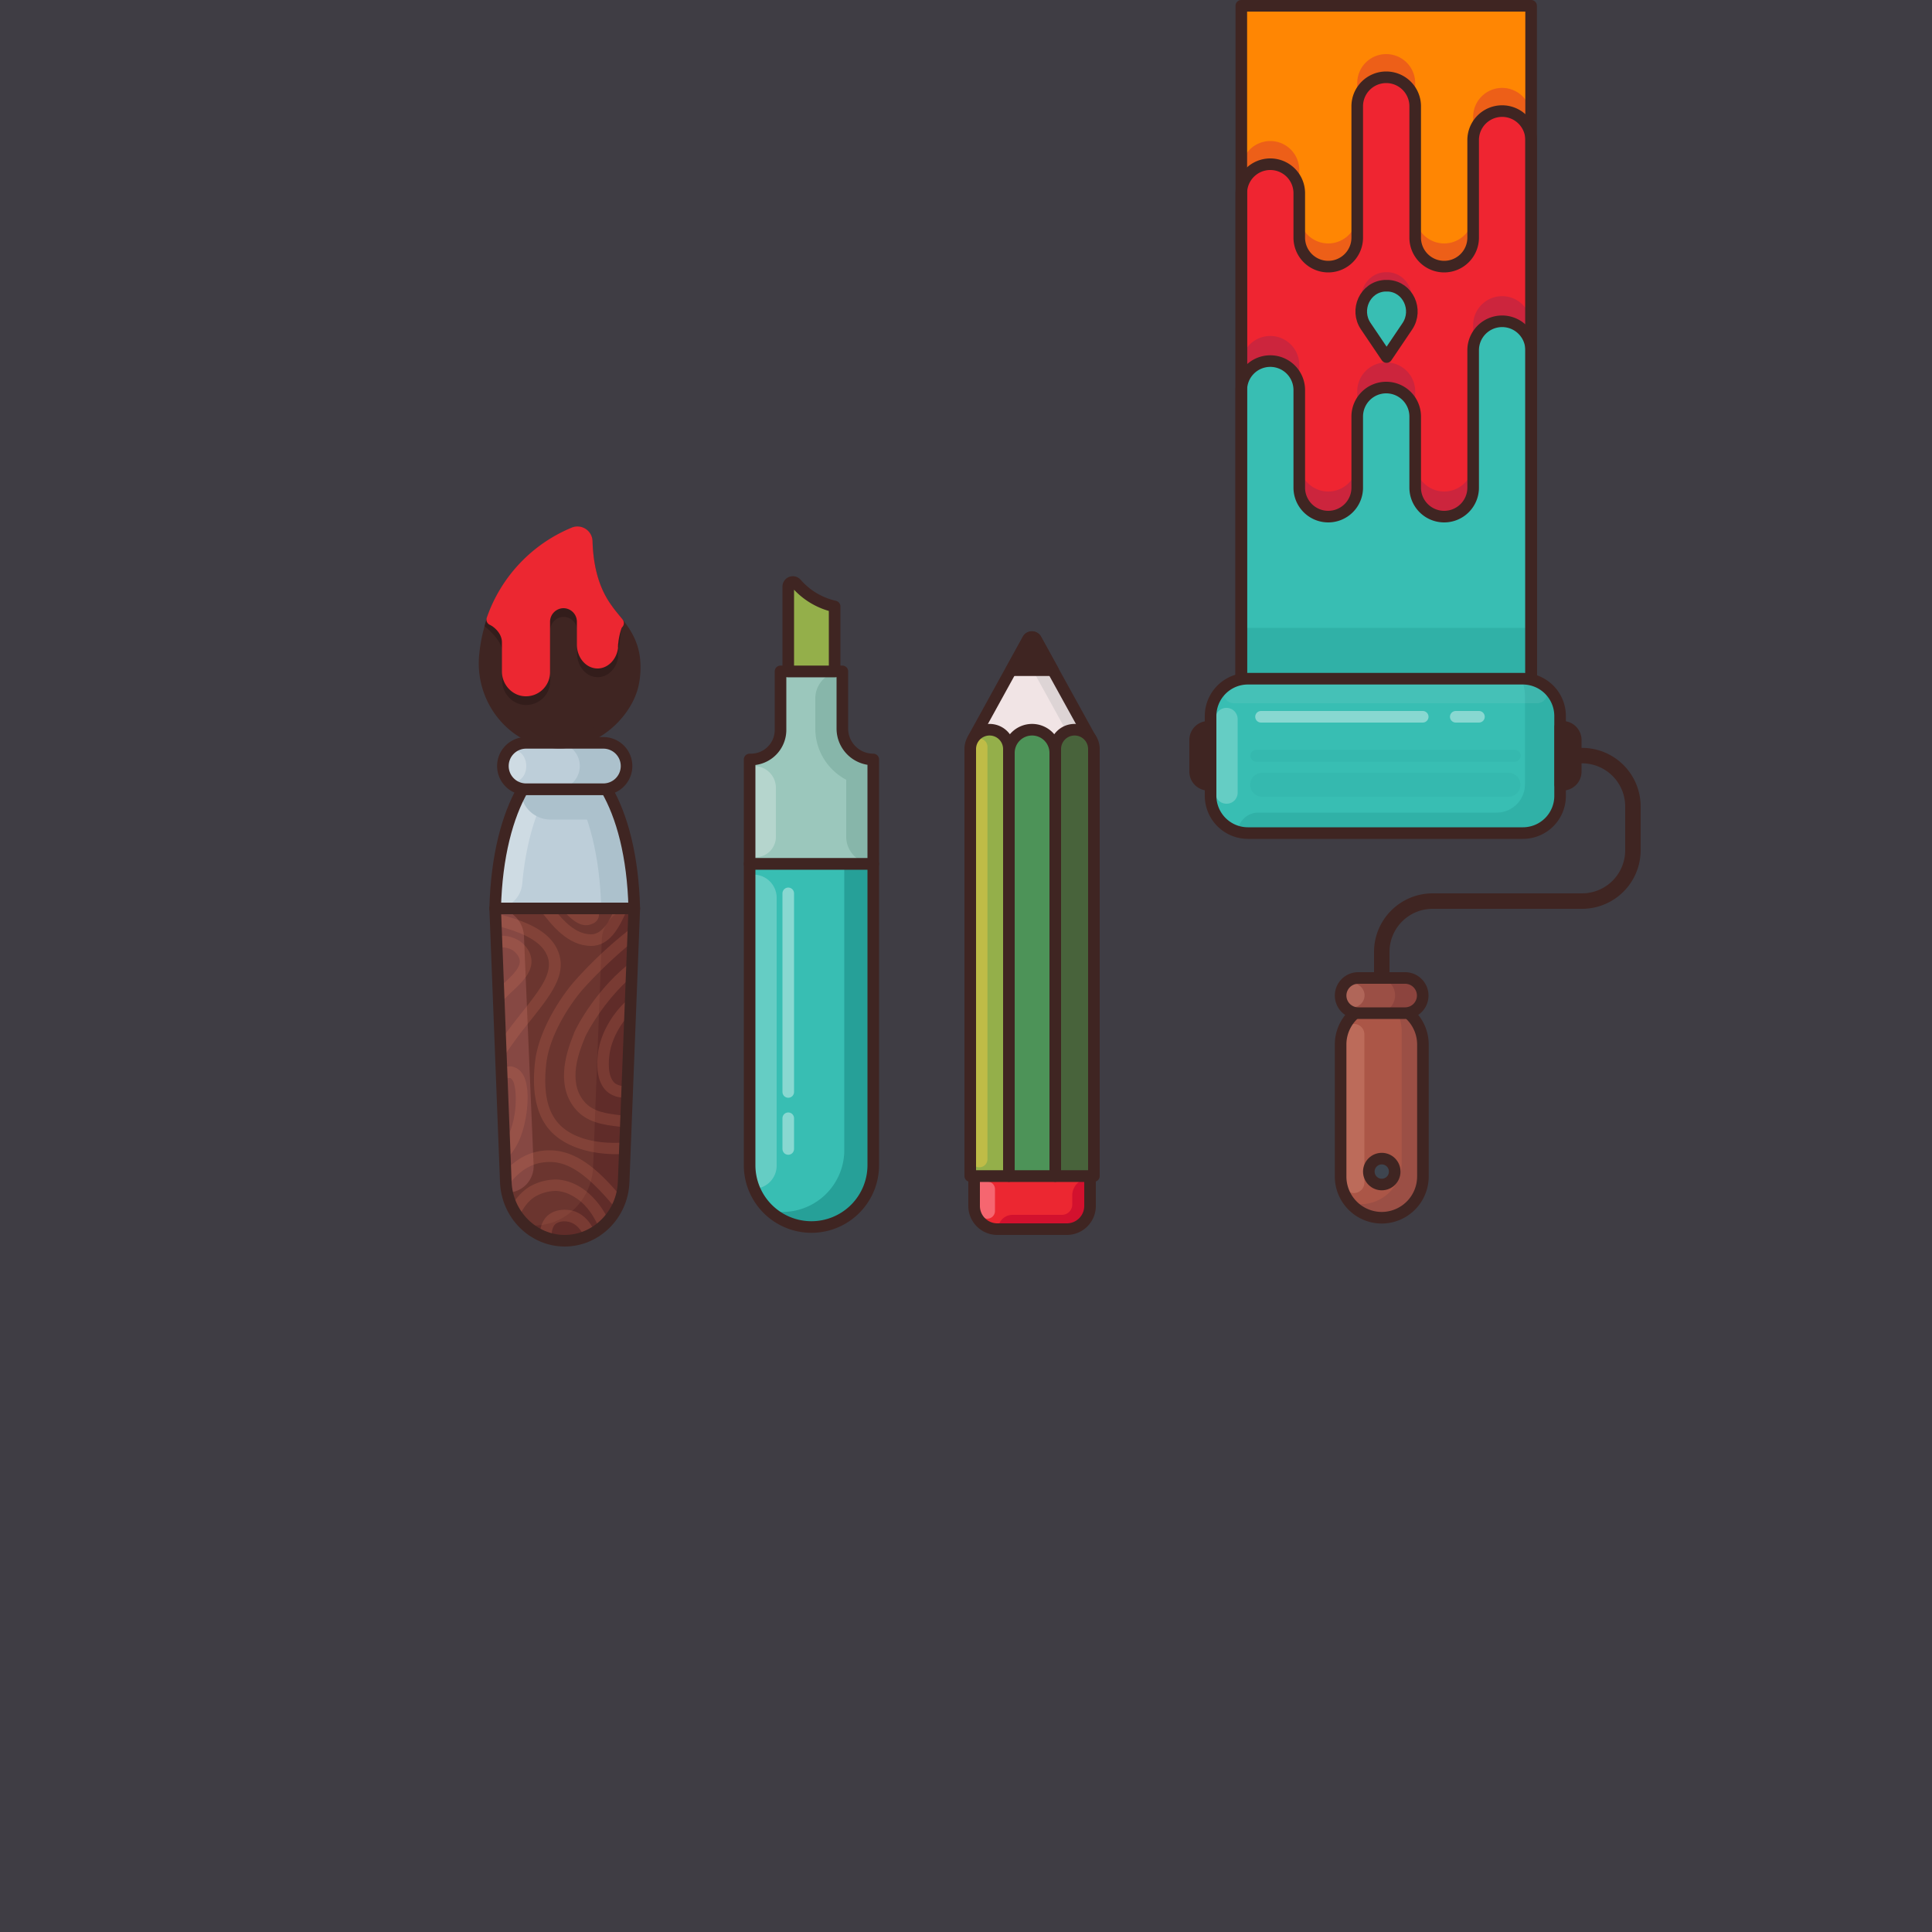 <svg id="Layer_1" data-name="Layer 1" xmlns="http://www.w3.org/2000/svg" viewBox="0 0 1000 1000"><defs><style>.cls-1{fill:#3f3d44;}.cls-2{fill:#eef2f4;}.cls-3{fill:#ff8603;}.cls-4{fill:#ed5f18;}.cls-5{fill:#ef2531;}.cls-6{fill:#cc253d;}.cls-10,.cls-18,.cls-41,.cls-42,.cls-7{fill:none;}.cls-10,.cls-7{stroke:#3f2522;}.cls-10,.cls-41,.cls-42,.cls-7{stroke-linecap:round;stroke-linejoin:round;}.cls-41,.cls-42,.cls-7{stroke-width:6px;}.cls-8{fill:#38beb3;}.cls-25,.cls-35,.cls-9{fill:#026060;}.cls-15,.cls-21,.cls-23,.cls-24,.cls-25,.cls-27,.cls-31,.cls-35,.cls-36,.cls-38,.cls-42,.cls-9{isolation:isolate;}.cls-9{opacity:0.14;}.cls-10{stroke-width:8px;}.cls-11{fill:#f1e4e5;}.cls-12{fill:#ddd4d5;}.cls-13{fill:#3f2522;}.cls-14{fill:#6b352f;}.cls-15{fill:#a35d58;opacity:0.48;}.cls-16{fill:#602c29;}.cls-17{opacity:0.2;}.cls-19{fill:#dd795b;}.cls-20{fill:#bdced9;}.cls-21,.cls-24{fill:#fff;}.cls-21{opacity:0.26;}.cls-22{fill:#acc1cc;}.cls-23{fill:#301b19;opacity:0.76;}.cls-24{opacity:0.23;}.cls-25{opacity:0.32;}.cls-26{fill:#9bc7bc;}.cls-27{fill:#72a596;opacity:0.47;}.cls-28{fill:#94af4a;}.cls-29{fill:#ec2731;}.cls-30{fill:#d3112e;}.cls-31{fill:#ffa4ad;opacity:0.51;}.cls-32{fill:#48633b;}.cls-33{fill:#bfbc47;}.cls-34{fill:#4d9358;}.cls-35{opacity:0.05;}.cls-36{fill:#92d3d1;opacity:0.15;}.cls-37{fill:#ab5647;}.cls-38{fill:#ffbba6;opacity:0.21;}.cls-39{fill:#9b4f45;}.cls-40{fill:#8c443e;}.cls-41{stroke:#ec2731;}.cls-42{stroke:#fff;opacity:0.4;}.cls-43{fill:#3e454f;}</style></defs><rect class="cls-1" width="1000" height="1000"/><path class="cls-2" d="M63.2,959.2c0,2.5-1.2,3.7-2.6,3.7a1.93,1.93,0,0,1-2.1-1.4,2.2,2.2,0,0,1-1.8.8,2.81,2.81,0,0,1,0-5.6,2.18,2.18,0,0,1,1.6.7v-.5h1.6v3.9c0,.8.3,1.4,1,1.4.9,0,1.7-.9,1.7-3a5.23,5.23,0,0,0-5.4-5.3,5.55,5.55,0,0,0-5.6,5.7,5.62,5.62,0,0,0,5.9,5.7,11.93,11.93,0,0,0,2.9-.4v.6a8.12,8.12,0,0,1-2.9.4,6.2,6.2,0,1,1-.3-12.4A5.59,5.59,0,0,1,63.2,959.2Zm-4.9.3a1.35,1.35,0,0,0-1.3-1.4,1.24,1.24,0,0,0-1.3,1.4,1.26,1.26,0,0,0,1.3,1.3C57.8,960.9,58.3,960.3,58.3,959.5Z"/><path class="cls-2" d="M69.4,955.1v2a2.24,2.24,0,0,0-2.6,2.4v4.3H64.9v-8.6h1.9v1.4A2.63,2.63,0,0,1,69.4,955.1Z"/><path class="cls-2" d="M74.6,962.3a2.64,2.64,0,0,0,2.2-1.1l1.5.9a4.35,4.35,0,0,1-3.8,1.9,4.41,4.41,0,0,1-4.7-4.5,4.36,4.36,0,0,1,4.5-4.5,4.31,4.31,0,0,1,4.3,4.5,2.2,2.2,0,0,1-.1.8H71.7A2.83,2.83,0,0,0,74.6,962.3Zm2.3-3.5a2.37,2.37,0,0,0-2.5-2.1,2.51,2.51,0,0,0-2.6,2.1Z"/><path class="cls-2" d="M88.9,955.2v8.6H87v-1.2a3.69,3.69,0,0,1-3,1.5,4.44,4.44,0,0,1-4.3-4.5,4.32,4.32,0,0,1,4.3-4.5,3.61,3.61,0,0,1,3,1.4v-1.2l1.9-.1Zm-1.8,4.3a2.7,2.7,0,1,0-2.7,2.7A2.57,2.57,0,0,0,87.1,959.5Z"/><path class="cls-2" d="M91.1,951.3H93v12.5H91.1Z"/><path class="cls-2" d="M102.9,955.2l-3.3,8.6H97.5l-3.3-8.6h2l2.4,6.5,2.4-6.5Z"/><path class="cls-2" d="M104.2,955.2h1.9v8.9c0,2.4-1.2,3.5-3.5,3.3v-1.8c1.1.1,1.7-.3,1.7-1.5l-.1-8.9Zm-.2-2.4a1.2,1.2,0,0,1,2.4,0,1.2,1.2,0,1,1-2.4,0Z"/><path class="cls-2" d="M116,955.2l-3.3,8.8c-.8,2.2-2.2,3.3-4.2,3.2v-1.7a2.08,2.08,0,0,0,2.3-1.7l.1-.2-3.6-8.4h2l2.6,6.2,2.2-6.2Z"/><path class="cls-2" d="M211.9,938.7a3.63,3.63,0,0,1-3.6,3.8h-3v-7.6h3A3.63,3.63,0,0,1,211.9,938.7Zm-1,0a2.72,2.72,0,0,0-2.6-2.9h-2v5.7h2A2.58,2.58,0,0,0,210.9,938.7Z"/><path class="cls-2" d="M219.5,940.8h-3.4l-.6,1.7h-1.1l2.8-7.6h1.1l2.8,7.6H220Zm-.3-.9-1.4-3.8-1.4,3.8Z"/><path class="cls-2" d="M226.4,939.4v3.1h-1v-3.1l-2.7-4.5h1.1l2.1,3.6,2.1-3.6h1.1Z"/><path class="cls-2" d="M239.5,934.9v7.6h-1V936l-1.6.5-.3-.9,2-.7Z"/><path class="cls-2" d="M248.2,940.3a2.42,2.42,0,0,1-2.6,2.4,2.5,2.5,0,0,1-2.5-1.6l.9-.5c.2.8.8,1.1,1.7,1.1a1.41,1.41,0,1,0,0-2.8h-2.2l.3-4H248v.9h-3.3l-.1,2h1.1A2.47,2.47,0,0,1,248.2,940.3Z"/><path class="cls-2" d="M58.9,938.7a3.63,3.63,0,0,1-3.6,3.8h-3v-7.6h3A3.63,3.63,0,0,1,58.9,938.7Zm-1,0a2.72,2.72,0,0,0-2.6-2.9h-2v5.7h2A2.58,2.58,0,0,0,57.9,938.7Z"/><path class="cls-2" d="M67,941.6v1H62.4V935h4.5v1H63.4v2.3h3.2v.9H63.4v2.4Z"/><path class="cls-2" d="M70,940.8l.9-.5a2,2,0,0,0,2,1.4c1.1,0,1.6-.5,1.6-1.2s-.7-1-1.8-1.4-2.4-.8-2.4-2.2a2.21,2.21,0,0,1,2.4-2.2,2.66,2.66,0,0,1,2.6,1.7l-.8.5a1.74,1.74,0,0,0-1.7-1.2c-.8,0-1.4.4-1.4,1.1s.5,1,1.6,1.3c1.3.4,2.6.8,2.6,2.3a2.33,2.33,0,0,1-2.6,2.2A2.85,2.85,0,0,1,70,940.8Z"/><path class="cls-2" d="M80,934.9v7.6H79v-7.6Z"/><path class="cls-2" d="M91.3,939.2a3.47,3.47,0,0,1-3.7,3.5,3.89,3.89,0,0,1-4-4,4,4,0,0,1,7.3-2.2l-.9.5a2.77,2.77,0,0,0-2.4-1.4,3,3,0,0,0,0,6,2.5,2.5,0,0,0,2.7-2H87.5v-.9h3.8Z"/><path class="cls-2" d="M100.6,934.9v7.6h-.8l-3.9-5.7v5.7h-1v-7.6h.8l3.9,5.7v-5.7Z"/><path class="cls-2" d="M109.1,941.6v1h-4.6V935H109v1h-3.5v2.3h3.2v.9h-3.2v2.4Z"/><path class="cls-2" d="M119.2,938.7a3.63,3.63,0,0,1-3.6,3.8h-3v-7.6h3A3.7,3.7,0,0,1,119.2,938.7Zm-1,0a2.72,2.72,0,0,0-2.6-2.9h-2v5.7h2A2.58,2.58,0,0,0,118.2,938.7Z"/><path class="cls-2" d="M133.2,940.4a2.22,2.22,0,0,1-2.2,2.2h-3.3V935h3a2.05,2.05,0,0,1,2.1,2.1,1.94,1.94,0,0,1-.8,1.6A1.66,1.66,0,0,1,133.2,940.4Zm-4.5-4.6v2.3h2a1.13,1.13,0,0,0,1.1-1.2,1.2,1.2,0,0,0-1.1-1.2h-2Zm3.5,4.5a1.16,1.16,0,0,0-1.2-1.2h-2.3v2.5H131A1.24,1.24,0,0,0,132.2,940.3Z"/><path class="cls-2" d="M139.4,939.4v3.1h-1v-3.1l-2.7-4.5h1.1l2.1,3.6,2.1-3.6h1.1Z"/><path class="cls-2" d="M204.8,958.1a6.28,6.28,0,0,1,6.5-6.4,6,6,0,0,1,5.3,3l-1.8,1a4.08,4.08,0,0,0-3.6-2,4.2,4.2,0,0,0-4.4,4.4,4.25,4.25,0,0,0,4.4,4.4,4.08,4.08,0,0,0,3.6-2l1.8,1a6,6,0,0,1-5.3,3A6.28,6.28,0,0,1,204.8,958.1Z"/><path class="cls-2" d="M217.7,959.9a4.69,4.69,0,0,1,4.7-4.7,4.63,4.63,0,0,1,4.7,4.7,4.69,4.69,0,0,1-4.7,4.7A4.76,4.76,0,0,1,217.7,959.9Zm7.4,0a2.8,2.8,0,1,0-2.8,2.8A2.73,2.73,0,0,0,225.1,959.9Z"/><path class="cls-2" d="M228.8,951.4h1.9v12.9h-1.9Z"/><path class="cls-2" d="M232.4,959.9a4.69,4.69,0,0,1,4.7-4.7,4.63,4.63,0,0,1,4.7,4.7,4.69,4.69,0,0,1-4.7,4.7A4.76,4.76,0,0,1,232.4,959.9Zm7.4,0a2.8,2.8,0,1,0-2.8,2.8A2.73,2.73,0,0,0,239.8,959.9Z"/><path class="cls-2" d="M248.1,955.3v2.1a2.31,2.31,0,0,0-2.7,2.5v4.5h-1.9v-8.9h1.9V957A2.65,2.65,0,0,1,248.1,955.3Z"/><path class="cls-2" d="M262.1,953.9h-3.5v10.4h-2V953.9h-3.5V952h9Z"/><path class="cls-2" d="M261.4,959.9a4.69,4.69,0,0,1,4.7-4.7,4.63,4.63,0,0,1,4.7,4.7,4.69,4.69,0,0,1-4.7,4.7A4.76,4.76,0,0,1,261.4,959.9Zm7.5,0a2.8,2.8,0,1,0-2.8,2.8A2.73,2.73,0,0,0,268.9,959.9Z"/><path class="cls-2" d="M272,959.9a4.69,4.69,0,0,1,4.7-4.7,4.63,4.63,0,0,1,4.7,4.7,4.69,4.69,0,0,1-4.7,4.7A4.76,4.76,0,0,1,272,959.9Zm7.5,0a2.8,2.8,0,1,0-2.8,2.8A2.73,2.73,0,0,0,279.5,959.9Z"/><path class="cls-2" d="M283.1,951.4H285v12.9h-1.9Z"/><path class="cls-2" d="M841.3,942.5h-1v-7.6h1.1l2.4,4,2.4-4h1.1v7.6h-1v-6l-2.5,4.2h-.1l-2.5-4.1.1,5.9Zm17.5-3.8a4,4,0,1,1-4-4A3.95,3.95,0,0,1,858.8,938.7Zm-1,0a2.93,2.93,0,0,0-2.9-3,2.86,2.86,0,0,0-2.9,3,2.93,2.93,0,0,0,2.9,3A2.86,2.86,0,0,0,857.8,938.7Zm8.4.8,1.8,3.1h-1.1l-1.7-2.9h-1.8v2.9h-1V935h3a2.43,2.43,0,0,1,2.4,2.4A2.6,2.6,0,0,1,866.2,939.5Zm-.8-.8a1.4,1.4,0,1,0,0-2.8h-2v2.8Zm10.5,2.9h-3.5v-2.4h3.2v-.9h-3.2V936h3.5v-1h-4.5v7.6H876l-.1-1Zm-31.7,20.6-2.5-6.7h-2.1l3.5,8.9h2.2l3.5-8.9h-2.1Zm5.8,2.1h1.9v-8.9H850Zm1-12.6a1.2,1.2,0,1,0,0,2.4,1.2,1.2,0,1,0,0-2.4Zm4.2,0a1.2,1.2,0,1,0,0,2.4,1.22,1.22,0,0,0,1.2-1.2A1.1,1.1,0,0,0,855.2,951.7Zm-.9,13c0,1.2-.5,1.7-1.7,1.6v1.8c2.4.2,3.6-1,3.6-3.4v-9.2h-1.9v9.2Zm11.1-9.3h1.9v8.9h-1.9V963a3.75,3.75,0,0,1-3.1,1.5,4.51,4.51,0,0,1-4.4-4.7,4.57,4.57,0,0,1,4.4-4.7,3.75,3.75,0,0,1,3.1,1.5Zm0,4.5a2.8,2.8,0,1,0-2.8,2.8A2.73,2.73,0,0,0,865.4,959.9Zm7.9,2-2.6-6.4h-2.1l3.8,8.7-.1.2a2.12,2.12,0,0,1-2.4,1.7v1.8c2,.1,3.5-1,4.3-3.3l3.4-9.1h-2Zm9,.3-2.5-6.7h-2.1l3.5,8.9h2.2l3.5-8.9h-2.1Zm14.1-2.3a2.2,2.2,0,0,1-.1.8h-7a2.63,2.63,0,0,0,2.8,2.1,2.7,2.7,0,0,0,2.3-1.1l1.6.9a4.41,4.41,0,0,1-3.9,1.9,4.7,4.7,0,1,1-.1-9.4A4.66,4.66,0,0,1,896.4,959.9Zm-2-.8a2.53,2.53,0,0,0-2.5-2.2,2.61,2.61,0,0,0-2.7,2.2Zm5.5-2.2v-1.5H898v8.9h1.9v-4.5a2.34,2.34,0,0,1,2.7-2.5v-2.1A3.17,3.17,0,0,0,899.9,956.9Zm13.9-1.7a3.07,3.07,0,0,0-2.7,1.4,2.74,2.74,0,0,0-2.5-1.4,2.66,2.66,0,0,0-2.5,1.3v-1.1h-1.9v8.9h1.9v-5c0-1.6.9-2.3,2-2.3a1.69,1.69,0,0,1,1.7,1.9v5.4h1.9v-5c0-1.6.8-2.3,1.9-2.3a1.69,1.69,0,0,1,1.7,1.9v5.4h1.9v-5.5C917.1,956.6,915.8,955.2,913.8,955.2Zm12.4.2h1.9v8.9h-1.9V963a3.75,3.75,0,0,1-3.1,1.5,4.51,4.51,0,0,1-4.4-4.7,4.57,4.57,0,0,1,4.4-4.7,3.75,3.75,0,0,1,3.1,1.5Zm0,4.5a2.8,2.8,0,1,0-2.8,2.8A2.73,2.73,0,0,0,926.2,959.9Zm5.3,2a1.3,1.3,0,1,0,1.3,1.3A1.26,1.26,0,0,0,931.5,961.9Zm6.8.7a2.65,2.65,0,0,1-2.7-2.8,2.71,2.71,0,0,1,2.7-2.8,2.34,2.34,0,0,1,2.3,1.4l1.6-1a4.31,4.31,0,0,0-3.9-2.3,4.57,4.57,0,0,0-4.7,4.7,4.63,4.63,0,0,0,4.7,4.7,4.58,4.58,0,0,0,4-2.3l-1.6-.9A2.81,2.81,0,0,1,938.3,962.6Zm14.1-2.7a4.69,4.69,0,0,1-4.7,4.7,4.63,4.63,0,0,1-4.7-4.7,4.69,4.69,0,0,1,4.7-4.7A4.63,4.63,0,0,1,952.4,959.9Zm-1.9,0a2.8,2.8,0,1,0-2.8,2.8A2.73,2.73,0,0,0,950.5,959.9Z"/><rect class="cls-3" x="642.5" y="3" width="150" height="358.2"/><path class="cls-4" d="M762.5,60.5V111a15,15,0,0,1-15,15h0a15,15,0,0,1-15-15V43a15,15,0,0,0-15-15h0a15,15,0,0,0-15,15v68a15,15,0,0,1-15,15h0a15,15,0,0,1-15-15V88a15,15,0,0,0-15-15h0a15,15,0,0,0-15,15V349.2h150V60.5a15,15,0,0,0-15-15h0A15,15,0,0,0,762.5,60.5Z"/><path class="cls-5" d="M762.5,72.5V123a15,15,0,0,1-15,15h0a15,15,0,0,1-15-15V55a15,15,0,0,0-15-15h0a15,15,0,0,0-15,15v68a15,15,0,0,1-15,15h0a15,15,0,0,1-15-15V100a15,15,0,0,0-15-15h0a15,15,0,0,0-15,15V361.2h150V72.5a15,15,0,0,0-15-15h0A15,15,0,0,0,762.5,72.5Z"/><path class="cls-6" d="M762.5,168.3v71.1a15,15,0,0,1-15,15h0a15,15,0,0,1-15-15V202.6a15,15,0,0,0-15-15h0a15,15,0,0,0-15,15v36.8a15,15,0,0,1-15,15h0a15,15,0,0,1-15-15V188.9a15,15,0,0,0-15-15h0a15,15,0,0,0-15,15v164h150V168.3a15,15,0,0,0-15-15h0A15,15,0,0,0,762.5,168.3Z"/><path class="cls-7" d="M762.5,72.5V123a15,15,0,0,1-15,15h0a15,15,0,0,1-15-15V55a15,15,0,0,0-15-15h0a15,15,0,0,0-15,15v68a15,15,0,0,1-15,15h0a15,15,0,0,1-15-15V100a15,15,0,0,0-15-15h0a15,15,0,0,0-15,15V361.2h150V72.5a15,15,0,0,0-15-15h0A15,15,0,0,0,762.5,72.5Z"/><path class="cls-8" d="M762.5,181.3v71.1a15,15,0,0,1-15,15h0a15,15,0,0,1-15-15V215.6a15,15,0,0,0-15-15h0a15,15,0,0,0-15,15v36.8a15,15,0,0,1-15,15h0a15,15,0,0,1-15-15V201.9a15,15,0,0,0-15-15h0a15,15,0,0,0-15,15v164h150V181.3a15,15,0,0,0-15-15h0A15,15,0,0,0,762.5,181.3Z"/><rect class="cls-9" x="642.5" y="325" width="150" height="36.2"/><path class="cls-7" d="M762.5,181.3v71.1a15,15,0,0,1-15,15h0a15,15,0,0,1-15-15V215.6a15,15,0,0,0-15-15h0a15,15,0,0,0-15,15v36.8a15,15,0,0,1-15,15h0a15,15,0,0,1-15-15V201.9a15,15,0,0,0-15-15h0a15,15,0,0,0-15,15v164h150V181.3a15,15,0,0,0-15-15h0A15,15,0,0,0,762.5,181.3Z"/><rect class="cls-7" x="642.5" y="3" width="150" height="358.2"/><path class="cls-10" d="M715.2,514.4V492.7a26.33,26.33,0,0,1,26.3-26.3h77.4a26.33,26.33,0,0,0,26.3-26.3V417.4a26.33,26.33,0,0,0-26.3-26.3H795.2"/><path class="cls-11" d="M564.4,382.1,536.2,331a2.37,2.37,0,0,0-4.2,0l-28.1,51v9.2h60.5Z"/><path class="cls-12" d="M536.3,331.1a2.37,2.37,0,0,0-4.2,0l-3.1,5.7,26.2,47.5v6.9h9.3v-9.1Z"/><path class="cls-7" d="M564.4,382.1,536.2,331a2.37,2.37,0,0,0-4.2,0l-28.1,51v9.2h60.5Z"/><path class="cls-7" d="M545,346.9l-8.7-15.8a2.37,2.37,0,0,0-4.2,0l-8.7,15.8Z"/><path class="cls-13" d="M545,346.9l-8.7-15.8a2.37,2.37,0,0,0-4.2,0l-8.7,15.8Z"/><path class="cls-14" d="M292.3,642.2h0c-16.2,0-29.9-13.4-30.5-30.5l-5.5-141.5h72l-5.5,141.5C322.2,628.8,308.5,642.2,292.3,642.2Z"/><path class="cls-15" d="M262.5,617.3h0A13.67,13.67,0,0,0,276.2,603l-5-118.5a14.89,14.89,0,0,0-14.9-14.3h0l5.5,141.5A34.29,34.29,0,0,0,262.5,617.3Z"/><path class="cls-16" d="M328.3,470.2a16.83,16.83,0,0,0-16.8,16.1L307,603.8c-.7,17.2-14.3,30.5-30.5,30.5a23.83,23.83,0,0,1-4.6-.4,29.69,29.69,0,0,0,20.4,8.2h0c16.2,0,29.9-13.4,30.5-30.5l5.5-141.4Z"/><g class="cls-17"><path class="cls-18" d="M259.4,549c-1.4,2.3-2.8,4.6-4.2,7.1a17.68,17.68,0,0,1,4.3-3.1Z"/><path class="cls-18" d="M333.2,470.8c-.5-1.3-3.9-4.4-5.6-5.3a22.59,22.59,0,0,0-2.7,4.7h3.3l-.4,9.3C330.8,477,333.6,473.8,333.2,470.8Z"/><path class="cls-19" d="M297.1,534.7l-.3.9c-2.7,6.8-9.8,24.9.6,37.9,6.1,7.6,14.9,8.7,23.4,9.7,1.1.1,2.1.3,3.2.4l.2-6-2.7-.3c-8-1-14.8-1.8-19.4-7.5-8.3-10.3-2.3-25.5.3-31.9l.3-.8c1.2-2.9,9.9-19.1,24.3-31.6l.3-8C309.5,510.9,298.8,530.5,297.1,534.7Z"/><path class="cls-19" d="M284.4,595.4a31.08,31.08,0,0,0-4.3.3c-7.7,1.1-13.7,5.1-18.5,10.3l.2,5.7a17.33,17.33,0,0,0,.3,3.2c4.6-6.6,10.6-12.1,18.8-13.2,10.1-1.4,20.1,2.2,38.1,24.2a34.8,34.8,0,0,0,2.6-6.3C309.1,604.6,297.8,595.4,284.4,595.4Z"/><path class="cls-19" d="M274.9,527.8c10.3-13,18.4-23.3,14.2-34.8-4.4-12.1-19.3-16.9-32.7-20.3l.2,6.3c11.5,3,23.6,7.3,26.8,16.1,3,8.4-3.8,17-13.3,29-3.5,4.4-7.3,9.3-11.2,14.8l.4,10.2A246.79,246.79,0,0,1,274.9,527.8Z"/><path class="cls-19" d="M306.7,478.1a5.21,5.21,0,0,0,3.1-3.2,6.45,6.45,0,0,0-.6-4.7h-6.9a5.74,5.74,0,0,1,.4.7,17.38,17.38,0,0,1,1,1.9c-1.4.2-3.1-.9-4.9-2.6h-8.3C295.7,476,300.8,480.8,306.7,478.1Z"/><path class="cls-19" d="M275,496.2c-.8-5.7-5.8-9-6.3-9.3a17.71,17.71,0,0,0-11.8-2.4l.2,6c3.3-.4,6.1,0,8.3,1.4.9.6,3.2,2.5,3.6,5.1.5,3.7-3.6,7.6-7.6,11.4-1.1,1-2.3,2.2-3.5,3.4l.3,8.1c2.8-2.7,5.2-5.1,7.3-7.1C270.4,508.2,275.9,502.9,275,496.2Z"/><path class="cls-19" d="M306,483.6c-8,0-14.3-6.8-19.5-13.4H279c.1.2.3.4.4.6,6.1,8,14.4,18.8,26.6,18.8,9.9,0,14.7-10.2,18.1-17.6.3-.6.5-1.2.8-1.8h-6.6C315.5,476.4,311.9,483.6,306,483.6Z"/><path class="cls-19" d="M287,578.8c-4.3-6.5-5.7-16.1-4.2-28.7,1.9-15.4,13.3-31.8,19.2-38.4a235,235,0,0,1,25.7-24.4l.3-8c-.7.6-1.3,1.1-1.9,1.6a218.83,218.83,0,0,0-28.5,26.7c-6.3,7-18.6,24.8-20.6,41.6-1.7,14,.1,25,5.2,32.7,6.6,10.1,20.4,15.5,37.1,15.5,1.4,0,2.8,0,4.2-.1l.2-6C306.8,592.6,293.1,588.2,287,578.8Z"/><path class="cls-19" d="M309.6,544.6v.2c-1.7,12.8,2.1,18.5,5.5,20.9a13.45,13.45,0,0,0,8.2,2.4h1.2l.2-6a9.24,9.24,0,0,1-6.1-1.2c-1.7-1.2-4.5-4.9-3.1-15.3v-.1c1.2-7.9,5.6-15.4,10.6-20.8l.3-8.5C318.8,522.3,311.3,532.9,309.6,544.6Z"/><path class="cls-19" d="M263.9,558c.2,0,.8.1,1.5,1.3,1.9,3,3,17-2.4,28.8a32.23,32.23,0,0,1-2,3.7l.4,9a35,35,0,0,0,7.2-10.3c4.5-9.9,6.4-27.5,2-34.4a8.21,8.21,0,0,0-5.9-4.1,9.74,9.74,0,0,0-5.1,1l.3,7C261.1,558.8,262.8,557.8,263.9,558Z"/><path class="cls-19" d="M304.3,617.3c-2.2-1.8-7.9-6.4-16.3-6.8a28.24,28.24,0,0,0-13.9,3.7,27.22,27.22,0,0,0-9.3,10,34.19,34.19,0,0,0,3.7,6.1c1.9-4.7,4.8-8.7,8.6-11a22.21,22.21,0,0,1,10.6-2.9c6.3.3,10.8,3.9,12.8,5.4a33.3,33.3,0,0,1,6.8,8.3,44.83,44.83,0,0,1,2.9,5.8,27.89,27.89,0,0,0,4.7-4.4A41.93,41.93,0,0,0,304.3,617.3Z"/><path class="cls-19" d="M296.8,626.8c-4.6-1.3-10.9-.8-14.5,3.6a12.48,12.48,0,0,0-2.6,9,31.13,31.13,0,0,0,6.5,2.2,8,8,0,0,1,.7-7.4c2-2.4,6-2.3,8.1-1.6,3.3,1,5.9,3.9,7.4,7.8a33.6,33.6,0,0,0,5.4-2.6C305.7,632.4,301.8,628.3,296.8,626.8Z"/></g><path class="cls-20" d="M328.3,470.2h-72c.7-27.3,6.4-47.9,14.3-61.7h43.3C321.9,422.3,327.6,442.8,328.3,470.2Z"/><path class="cls-21" d="M270.7,408.5c-7.9,13.8-13.6,34.3-14.3,61.7h0a13.93,13.93,0,0,0,13.9-12.7c1.9-21.1,7-37.4,13.6-48.9H270.7Z"/><path class="cls-22" d="M315.8,424.2H284.9a15.41,15.41,0,0,1-15.4-15.4v-.3h46.3Z"/><path class="cls-22" d="M314,408.5H296.9c7.9,13.8,13.6,34.3,14.3,61.7h17.1C327.6,442.8,321.9,422.3,314,408.5Z"/><path class="cls-7" d="M328.3,470.2h-72c.7-27.3,6.4-47.9,14.3-61.7h43.3C321.9,422.3,327.6,442.8,328.3,470.2Z"/><path class="cls-20" d="M312.3,408.5h-40a12,12,0,0,1-12-12h0a12,12,0,0,1,12-12h40a12,12,0,0,1,12,12h0A12,12,0,0,1,312.3,408.5Z"/><ellipse class="cls-21" cx="266.3" cy="396.5" rx="6.1" ry="8"/><path class="cls-22" d="M312.3,384.5H288.1a12,12,0,0,1,0,24h24.2a12,12,0,0,0,0-24Z"/><path class="cls-7" d="M312.3,408.5h-40a12,12,0,0,1-12-12h0a12,12,0,0,1,12-12h40a12,12,0,0,1,12,12h0A12,12,0,0,1,312.3,408.5Z"/><path class="cls-13" d="M314.3,315.5c4.7,6.5,12.3,13,13.9,24.8a41.46,41.46,0,0,1-.7,14.4c-3.7,15.3-21,31.5-41.4,29.5-20.9-2-37.7-22.4-35-45.8a77,77,0,0,1,18.7-42.9,74.66,74.66,0,0,1,27.3-19.4,4.75,4.75,0,0,1,6.6,4.3C304.2,297.9,309.3,308.7,314.3,315.5Z"/><path class="cls-7" d="M314.3,315.5c4.7,6.5,12.3,13,13.9,24.8a41.46,41.46,0,0,1-.7,14.4c-3.7,15.3-21,31.5-41.4,29.5-20.9-2-37.7-22.4-35-45.8a77,77,0,0,1,18.7-42.9,74.66,74.66,0,0,1,27.3-19.4,4.75,4.75,0,0,1,6.6,4.3C304.2,297.9,309.3,308.7,314.3,315.5Z"/><path class="cls-23" d="M319.9,338.6v-.5c0-.2.1-.5.1-.7.1-.5.1-1.1.2-1.6,0-.2.1-.4.1-.6.5-2.7,1.2-10.9,2.3-13.4-1.8-.3-3.4,4.3-4.5,2.9-1.4-1.7-2.7-3.2-3.8-4.8-5-6.8-10.1-17.6-10.6-35.2a4.75,4.75,0,0,0-6.6-4.3,74.66,74.66,0,0,0-27.3,19.4c-7.7,8.6-16.5,12.5-19,24.4.4.1,9.1,7.3,9.1,12.8v15.1c0,6.8,5.4,12.7,12.2,12.8a12.46,12.46,0,0,0,12.7-12.4v-26a7.07,7.07,0,0,1,6.7-7.2,7,7,0,0,1,7.2,6.9v11.9c0,6.9,4.8,12.4,10.7,12.4,5.4,0,9.9-4.7,10.6-10.7A2.46,2.46,0,0,1,319.9,338.6Z"/><path class="cls-7" d="M292.3,642.2h0c-16.2,0-29.9-13.4-30.5-30.5l-5.5-141.5h72l-5.5,141.5C322.2,628.8,308.5,642.2,292.3,642.2Z"/><path class="cls-8" d="M420,635.1h0a32,32,0,0,1-32-32v-156h64v156A32,32,0,0,1,420,635.1Z"/><path class="cls-24" d="M390,615.3h0V452.7h0a12,12,0,0,1,12,12V603.4A12,12,0,0,1,390,615.3Z"/><path class="cls-25" d="M437,447.1V595.3a32,32,0,0,1-32,32h0a29.89,29.89,0,0,1-6.7-.7,31.68,31.68,0,0,0,21.7,8.5h0a32,32,0,0,0,32-32v-156Z"/><path class="cls-7" d="M420,635.1h0a32,32,0,0,1-32-32v-156h64v156A32,32,0,0,1,420,635.1Z"/><path class="cls-26" d="M436,377.1V347.5H404v29.6a16,16,0,0,1-16,16h0v54h64v-54h0A16,16,0,0,1,436,377.1Z"/><path class="cls-21" d="M391,443.7h-.7V396.5h0a11.29,11.29,0,0,1,11.3,11.3V433A10.56,10.56,0,0,1,391,443.7Z"/><path class="cls-27" d="M436,377.1V347.5h0a14,14,0,0,0-14,14v15.6a29.94,29.94,0,0,0,16,26.5v29.5a14,14,0,0,0,14,14h0v-54A16,16,0,0,1,436,377.1Z"/><path class="cls-7" d="M436,377.1V347.5H404v30.3a15.3,15.3,0,0,1-15.3,15.3H388v54h64v-54h0A16,16,0,0,1,436,377.1Z"/><path class="cls-28" d="M408,302.9v44.7h24V314a36.46,36.46,0,0,1-20.3-12.4A2.06,2.06,0,0,0,408,302.9Z"/><path class="cls-7" d="M408,303.7v43.8h24V313.9a37,37,0,0,1-19.8-11.8A2.38,2.38,0,0,0,408,303.7Z"/><path class="cls-29" d="M552.2,636.2h-36a12,12,0,0,1-12-12V608.7h60v15.5A12,12,0,0,1,552.2,636.2Z"/><path class="cls-30" d="M555,618.8v4.7a5.34,5.34,0,0,1-5.3,5.3H524.1a7.49,7.49,0,0,0-7.5,7.5h35.5a12,12,0,0,0,12-12V610h-.4A8.73,8.73,0,0,0,555,618.8Z"/><path class="cls-31" d="M511.1,630.8h0a3.9,3.9,0,0,1-3.9-3.9V611.6h3.9a3.9,3.9,0,0,1,3.9,3.9v11.4A4,4,0,0,1,511.1,630.8Z"/><path class="cls-7" d="M552.2,636.2h-36a12,12,0,0,1-12-12V608.7h60v15.5A12,12,0,0,1,552.2,636.2Z"/><path class="cls-32" d="M566.2,608.7h-20v-221a10,10,0,0,1,10-10h0a10,10,0,0,1,10,10Z"/><path class="cls-7" d="M566.2,608.7h-20v-221a10,10,0,0,1,10-10h0a10,10,0,0,1,10,10Z"/><path class="cls-28" d="M522.2,608.7h-20v-221a10,10,0,0,1,10-10h0a10,10,0,0,1,10,10Z"/><path class="cls-33" d="M506.9,604.2h0a4.23,4.23,0,0,1-4.2-4.2V386.5a4.23,4.23,0,0,1,4.2-4.2h0a4.23,4.23,0,0,1,4.2,4.2V600A4.23,4.23,0,0,1,506.9,604.2Z"/><path class="cls-7" d="M522.2,608.7h-20v-221a10,10,0,0,1,10-10h0a10,10,0,0,1,10,10Z"/><path class="cls-34" d="M546.2,608.7h-24v-219a12,12,0,0,1,12-12h0a12,12,0,0,1,12,12Z"/><path class="cls-7" d="M546.2,608.7h-24v-219a12,12,0,0,1,12-12h0a12,12,0,0,1,12,12Z"/><path class="cls-8" d="M788.3,431.2H645.9a19.31,19.31,0,0,1-19.3-19.3V370.6a19.31,19.31,0,0,1,19.3-19.3H788.2a19.31,19.31,0,0,1,19.3,19.3v41.3A19.23,19.23,0,0,1,788.3,431.2Z"/><path class="cls-24" d="M634.8,416h0a5.8,5.8,0,0,1-5.8-5.8v-38a5.8,5.8,0,0,1,5.8-5.8h0a5.8,5.8,0,0,1,5.8,5.8v38A5.68,5.68,0,0,1,634.8,416Z"/><path class="cls-35" d="M780.8,412.4H653.3a6.23,6.23,0,0,1-6.2-6.2h0a6.23,6.23,0,0,1,6.2-6.2H780.8a6.23,6.23,0,0,1,6.2,6.2h0A6.23,6.23,0,0,1,780.8,412.4Z"/><path class="cls-35" d="M783.9,394.3H650.3a3.12,3.12,0,0,1-3.1-3.1h0a3.12,3.12,0,0,1,3.1-3.1H784a3.12,3.12,0,0,1,3.1,3.1h0A3.2,3.2,0,0,1,783.9,394.3Z"/><path class="cls-9" d="M788.3,351.2h-1.1a19.26,19.26,0,0,1,2.1,8.7V406a14.62,14.62,0,0,1-14.6,14.6H651.3a10.71,10.71,0,0,0-10.7,10.7H788.2A19.31,19.31,0,0,0,807.5,412V370.7A19.21,19.21,0,0,0,788.3,351.2Z"/><path class="cls-36" d="M795.6,364h-157a5.16,5.16,0,0,1-5.2-5.2h0a5.16,5.16,0,0,1,5.2-5.2h157a5.16,5.16,0,0,1,5.2,5.2h0A5.16,5.16,0,0,1,795.6,364Z"/><path class="cls-7" d="M788.3,431.2H645.9a19.31,19.31,0,0,1-19.3-19.3V370.6a19.31,19.31,0,0,1,19.3-19.3H788.2a19.31,19.31,0,0,1,19.3,19.3v41.3A19.23,19.23,0,0,1,788.3,431.2Z"/><path class="cls-37" d="M715.2,630.3h0A21.32,21.32,0,0,1,693.9,609V540.6a21.32,21.32,0,0,1,21.3-21.3h0a21.32,21.32,0,0,1,21.3,21.3V609A21.38,21.38,0,0,1,715.2,630.3Z"/><path class="cls-38" d="M700.8,617.5h0a5.38,5.38,0,0,1-5.4-5.4V535.4a5.38,5.38,0,0,1,5.4-5.4h0a5.38,5.38,0,0,1,5.4,5.4v76.7A5.38,5.38,0,0,1,700.8,617.5Z"/><path class="cls-39" d="M720.6,520.1a21.46,21.46,0,0,1,4.9,13.5V602a21.32,21.32,0,0,1-21.3,21.3h0a23.47,23.47,0,0,1-5.4-.7,21.26,21.26,0,0,0,16.4,7.7h0A21.32,21.32,0,0,0,736.5,609V540.6A21.45,21.45,0,0,0,720.6,520.1Z"/><path class="cls-7" d="M715.2,630.3h0A21.32,21.32,0,0,1,693.9,609V540.6a21.32,21.32,0,0,1,21.3-21.3h0a21.32,21.32,0,0,1,21.3,21.3V609A21.38,21.38,0,0,1,715.2,630.3Z"/><path class="cls-39" d="M727.3,524.4H703a9.13,9.13,0,0,1-9.1-9.1h0a9.13,9.13,0,0,1,9.1-9.1h24.3a9.13,9.13,0,0,1,9.1,9.1h0A9.13,9.13,0,0,1,727.3,524.4Z"/><circle class="cls-38" cx="700.1" cy="515.2" r="6.2"/><path class="cls-40" d="M727.3,506.1H713a9.13,9.13,0,0,1,9.1,9.1h0a9.13,9.13,0,0,1-9.1,9.1h14.3a9.13,9.13,0,0,0,9.1-9.1h0A9.13,9.13,0,0,0,727.3,506.1Z"/><path class="cls-7" d="M727.3,524.4H703a9.13,9.13,0,0,1-9.1-9.1h0a9.13,9.13,0,0,1,9.1-9.1h24.3a9.13,9.13,0,0,1,9.1,9.1h0A9.13,9.13,0,0,1,727.3,524.4Z"/><path class="cls-7" d="M626.6,406.2h-1.2a6.81,6.81,0,0,1-6.8-6.8V383a6.81,6.81,0,0,1,6.8-6.8h1.2Z"/><path class="cls-13" d="M626.6,406.2h-1.2a6.81,6.81,0,0,1-6.8-6.8V383a6.81,6.81,0,0,1,6.8-6.8h1.2Z"/><path class="cls-7" d="M807.6,406.2h1.2a6.81,6.81,0,0,0,6.8-6.8V383a6.81,6.81,0,0,0-6.8-6.8h-1.2Z"/><path class="cls-13" d="M807.6,406.2h1.2a6.81,6.81,0,0,0,6.8-6.8V383a6.81,6.81,0,0,0-6.8-6.8h-1.2Z"/><path class="cls-41" d="M319.9,322.5c-2-2.5-4-4.8-5.6-7.1-5-6.8-10.1-17.5-10.6-35.2a4.81,4.81,0,0,0-6.7-4.3,75.06,75.06,0,0,0-42.2,44.8h0"/><path class="cls-29" d="M319.9,334.1v-.5c0-.2.1-.5.1-.7.1-.5.1-1.1.2-1.6,0-.2.1-.4.1-.6a35.83,35.83,0,0,1,2.3-7.9,7.16,7.16,0,0,1-4.5-2.6c-1.4-1.7-2.7-3.2-3.8-4.8-5-6.8-10.1-17.6-10.6-35.2a4.75,4.75,0,0,0-6.6-4.3,74.66,74.66,0,0,0-27.3,19.4c-7.7,8.6-13.2,20.5-15.9,28.3.4.1,5.9,3.4,5.9,8.9v15.1c0,6.8,5.4,12.7,12.2,12.8A12.46,12.46,0,0,0,284.7,348V322a7.07,7.07,0,0,1,6.7-7.2,7,7,0,0,1,7.2,6.9v11.9c0,6.9,4.8,12.4,10.7,12.4,5.4,0,9.9-4.7,10.6-10.7A4.74,4.74,0,0,1,319.9,334.1Z"/><line class="cls-42" x1="408" y1="578.8" x2="408" y2="594.7"/><line class="cls-42" x1="408" y1="462.4" x2="408" y2="565.2"/><path class="cls-42" d="M285.4,607.2"/><path class="cls-6" d="M717.7,177.8h0l-10.8-16c-5.7-8.4-.4-20.2,9.8-20.9h2c10.1.7,15.4,12.4,9.8,20.9Z"/><path class="cls-8" d="M717.7,184.8h0l-10.8-16c-5.7-8.4-.4-20.2,9.8-20.9h2c10.1.7,15.4,12.4,9.8,20.9Z"/><path class="cls-7" d="M717.7,184.8h0l-10.8-16c-5.7-8.4-.4-20.2,9.8-20.9h2c10.1.7,15.4,12.4,9.8,20.9Z"/><path class="cls-42" d="M652.7,393.7"/><path class="cls-42" d="M652.7,371"/><path class="cls-42" d="M652.7,416"/><line class="cls-42" x1="652.7" y1="371" x2="736.4" y2="371"/><line class="cls-42" x1="753.5" y1="371" x2="765.5" y2="371"/><circle class="cls-43" cx="715.2" cy="606.4" r="6.7"/><circle class="cls-7" cx="715.2" cy="606.4" r="6.7"/><rect class="cls-1" x="38" y="921" width="921" height="60"/></svg>
